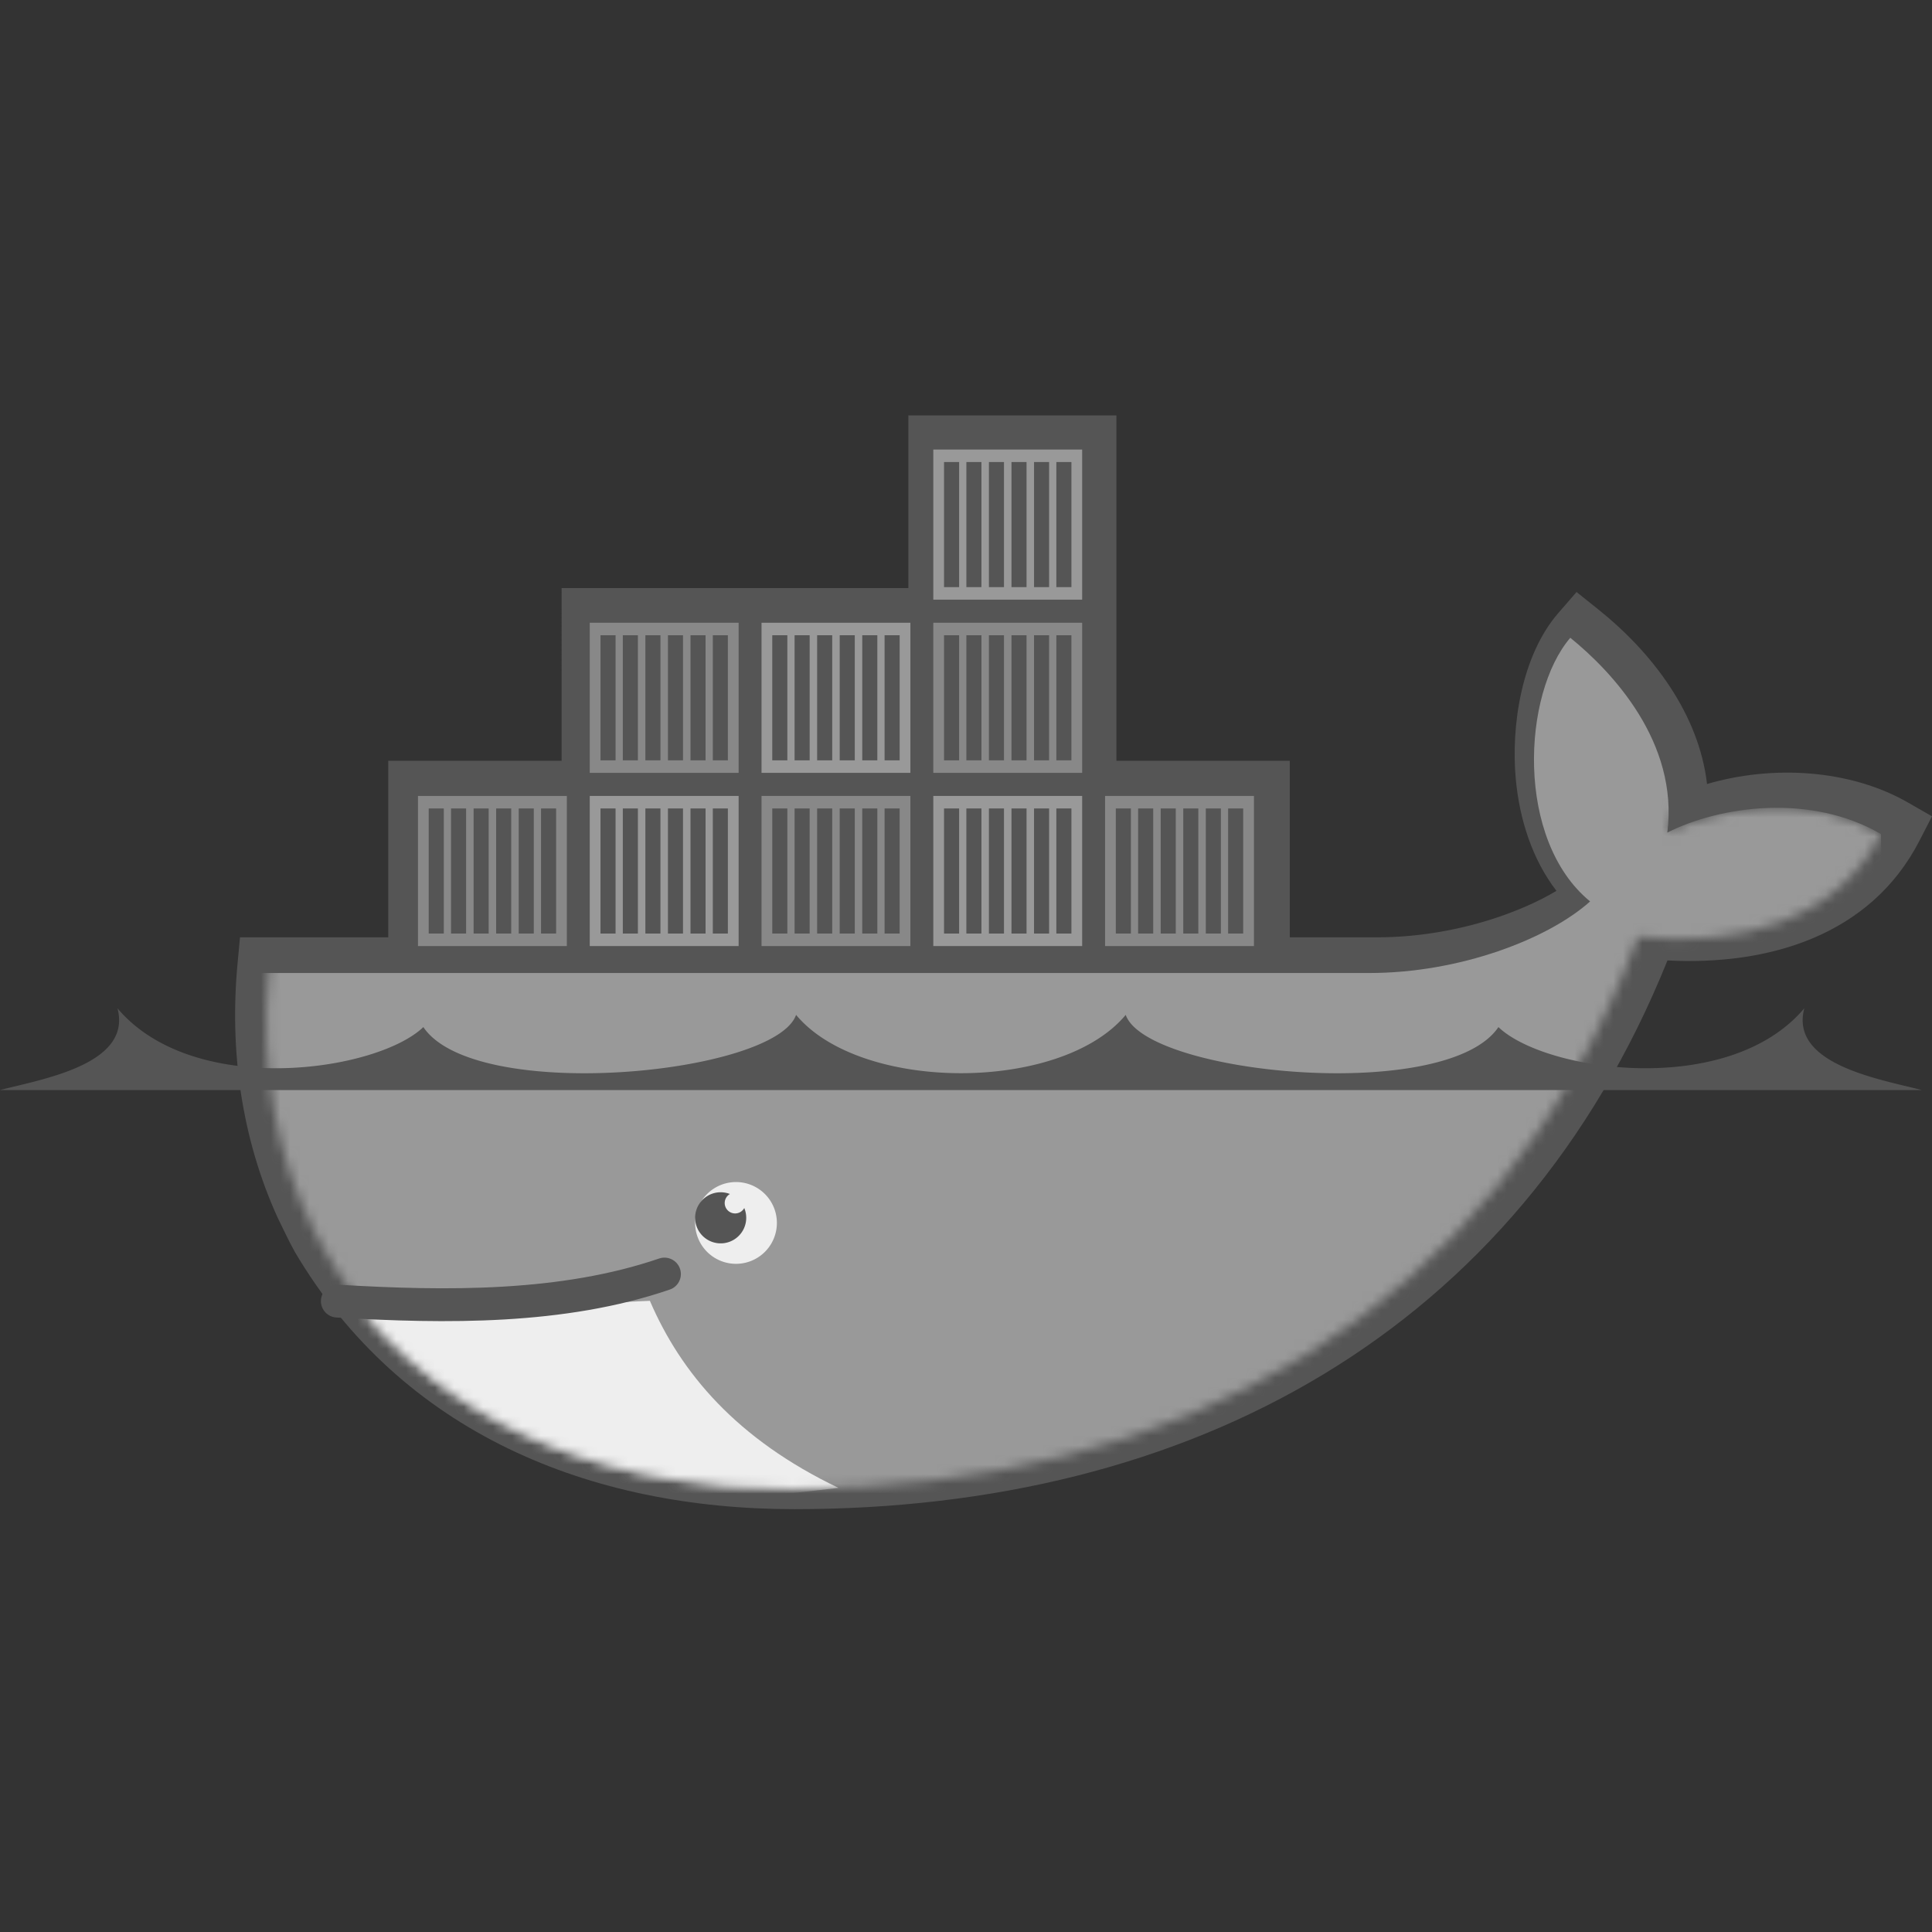 <svg width="200" height="200" xmlns="http://www.w3.org/2000/svg" xmlns:xlink="http://www.w3.org/1999/xlink"><rect width="100%" height="100%" fill="#333333" stroke="none"/><defs><path d="M31.884 0v36.07H14.775v18.035H.452c-.061.522-.11 1.045-.16 1.569-.896 9.826.806 18.887 4.714 26.636l1.312 2.377c.787 1.424 1.704 2.762 2.674 4.067.968 1.304 1.31 2.025 1.92 2.892 10.333 11.711 25.738 17.349 43.524 17.349 39.387 0 72.814-17.595 87.607-57.12 10.496 1.086 20.564-1.627 25.153-10.659-7.31-4.253-16.703-2.89-22.115-.147L159.42 0l-55.99 36.07H85.541V0H31.884z" id="a"/><path d="M31.884 0v36.07H14.775v18.035H.452c-.061.522-.11 1.045-.16 1.569-.896 9.826.806 18.887 4.714 26.636l1.312 2.377c.787 1.424 1.704 2.762 2.674 4.067.968 1.304 1.31 2.025 1.92 2.892 10.333 11.711 25.738 17.349 43.524 17.349 39.387 0 72.814-17.595 87.607-57.12 10.496 1.086 20.564-1.627 25.153-10.659-7.31-4.253-16.703-2.89-22.115-.147L159.42 0l-55.99 36.07H85.541V0H31.884z" id="c"/><path d="M31.884 0v36.07H14.775v18.035H.452c-.061.522-.11 1.045-.16 1.569-.896 9.826.806 18.887 4.714 26.636l1.312 2.377c.787 1.424 1.704 2.762 2.674 4.067.968 1.304 1.31 2.025 1.92 2.892 10.333 11.711 25.738 17.349 43.524 17.349 39.387 0 72.814-17.595 87.607-57.12 10.496 1.086 20.564-1.627 25.153-10.659-7.31-4.253-16.703-2.89-22.115-.147L159.42 0l-55.99 36.07H85.541V0H31.884z" id="e"/></defs><g   fill-rule="evenodd"><path d="M133.517 78.755v18.276h9.074c4.19 0 8.501-.744 12.47-2.083 1.95-.659 4.138-1.576 6.062-2.728-2.534-3.295-3.827-7.456-4.208-11.557-.517-5.578.613-12.838 4.403-17.204l1.886-2.174 2.248 1.8c5.66 4.53 10.42 10.86 11.26 18.076 6.815-1.997 14.816-1.525 20.823 1.929L200 84.506l-1.297 2.522c-5.08 9.878-15.702 12.937-26.086 12.396-15.538 38.552-49.367 56.804-90.385 56.804-21.19 0-40.633-7.892-51.704-26.62-.65-1.164-1.205-2.38-1.795-3.575-3.742-8.244-4.985-17.275-4.142-26.299l.253-2.703h15.347V78.756h17.947V60.878h35.894V43h21.537v35.756h17.948z" fill="#555"/><g transform="translate(27.513 45.116)"><mask id="b" fill="#fff"><use xlink:href="#a"/></mask><g mask="url(#b)"><path fill="#999" d="M69.102 1.42h15.41v15.54h-15.41z"/><path d="M70.994 15.665V2.714m2.311 12.95V2.715m2.334 12.95V2.715m2.336 12.95V2.715m2.335 12.95V2.715m2.31 12.95V2.715" stroke="#555" stroke-width="1.56"/><path fill="#888" d="M15.756 52.819h15.411v-15.54h-15.41z"/><path d="M17.648 38.575v12.95m2.311-12.95v12.95m2.335-12.95v12.95m2.335-12.95v12.95m2.336-12.95v12.95m2.31-12.95v12.95" stroke="#555" stroke-width="1.56"/><g><path fill="#888" d="M33.538 19.35h15.411v15.54H33.538z"/><path fill="#999" d="M33.538 37.28h15.411v15.54H33.538z"/><path d="M35.43 33.595V20.644m2.311 12.95v-12.95m2.335 12.95v-12.95m2.335 12.95v-12.95m2.336 12.95v-12.95m2.31 12.95v-12.95M35.43 51.525v-12.95m2.311 12.95v-12.95m2.335 12.95v-12.95m2.335 12.95v-12.95m2.336 12.95v-12.95m2.31 12.95v-12.95" stroke="#555" stroke-width="1.56"/><path fill="#888" d="M51.32 52.819h15.41v-15.54H51.32z"/><path fill="#999" d="M51.32 34.89h15.41V19.35H51.32z"/><path d="M53.212 38.575v12.95m2.311-12.95v12.95m2.335-12.95v12.95m2.335-12.95v12.95m2.335-12.95v12.95m2.311-12.95v12.95" stroke="#555" stroke-width="1.56"/><path d="M53.212 20.644v12.951m2.311-12.95v12.95m2.335-12.95v12.95m2.335-12.95v12.95m2.335-12.95v12.95m2.311-12.95v12.95" fill="#000" stroke="#555" stroke-width="1.56"/></g><g><path fill="#888" d="M69.102 19.35h15.41v15.54h-15.41z"/><path fill="#999" d="M69.102 37.28h15.41v15.54h-15.41z"/><path d="M70.994 33.595V20.644m2.311 12.95v-12.95m2.334 12.95v-12.95m2.336 12.95v-12.95m2.335 12.95v-12.95m2.31 12.95v-12.95" stroke="#555" stroke-width="1.56" fill="#000"/><path d="M70.994 51.525v-12.95m2.311 12.95v-12.95m2.334 12.95v-12.95m2.336 12.95v-12.95m2.335 12.95v-12.95m2.31 12.95v-12.95" stroke="#555" stroke-width="1.56"/><path fill="#888" d="M86.883 52.819h15.412v-15.54H86.883z"/><path d="M88.776 38.575v12.95m2.31-12.95v12.95m2.335-12.95v12.95m2.336-12.95v12.95m2.335-12.95v12.95m2.31-12.95v12.95" stroke="#555" stroke-width="1.56" fill="#000"/></g></g></g><g transform="translate(27.513 45.116)"><mask id="d" fill="#fff"><use xlink:href="#c"/></mask><path d="M145.087 41.073c1.193-9.343-5.742-16.683-10.043-20.167-4.955 5.777-5.725 20.919 2.05 27.294-4.34 3.886-13.483 7.409-22.845 7.409H-.778c-.91 9.854 0 57.306 0 57.306h168.751l-.767-71.688c-7.309-4.253-16.707-2.897-22.119-.154" fill="#999" mask="url(#d)"/></g><g transform="translate(27.513 45.116)"><mask id="f" fill="#fff"><use xlink:href="#e"/></mask><path d="M39.762 89.545L7.777 90.96l16.33 21.955 35.18-4.007c-10.53-5.038-16.31-11.886-19.525-19.363z" fill="#EEE" mask="url(#f)"/></g><path d="M34.92 134.69c11.295.674 23.349.795 33.863-2.801" stroke="#555" stroke-width="3.4" stroke-linecap="round"/><path d="M80.423 126.598a4.232 4.232 0 1 1-8.465 0 4.232 4.232 0 0 1 8.465 0z" fill="#EEE"/><path d="M75.02 124.537a1.08 1.08 0 0 0 2.027.517 2.645 2.645 0 1 1-1.486-1.452 1.08 1.08 0 0 0-.54.935zm123.922-11.696c-4.332-1.126-13.706-2.647-12.16-8.465-7.876 9.34-26.871 6.553-31.665 1.947-5.339 7.935-36.416 4.919-38.584-1.263-6.692 8.05-27.43 8.05-34.123 0-2.169 6.182-33.246 9.198-38.585 1.263-4.794 4.606-23.787 7.394-31.665-1.947 1.546 5.818-7.827 7.34-12.16 8.465h198.942z" fill="#555"/></g></svg>